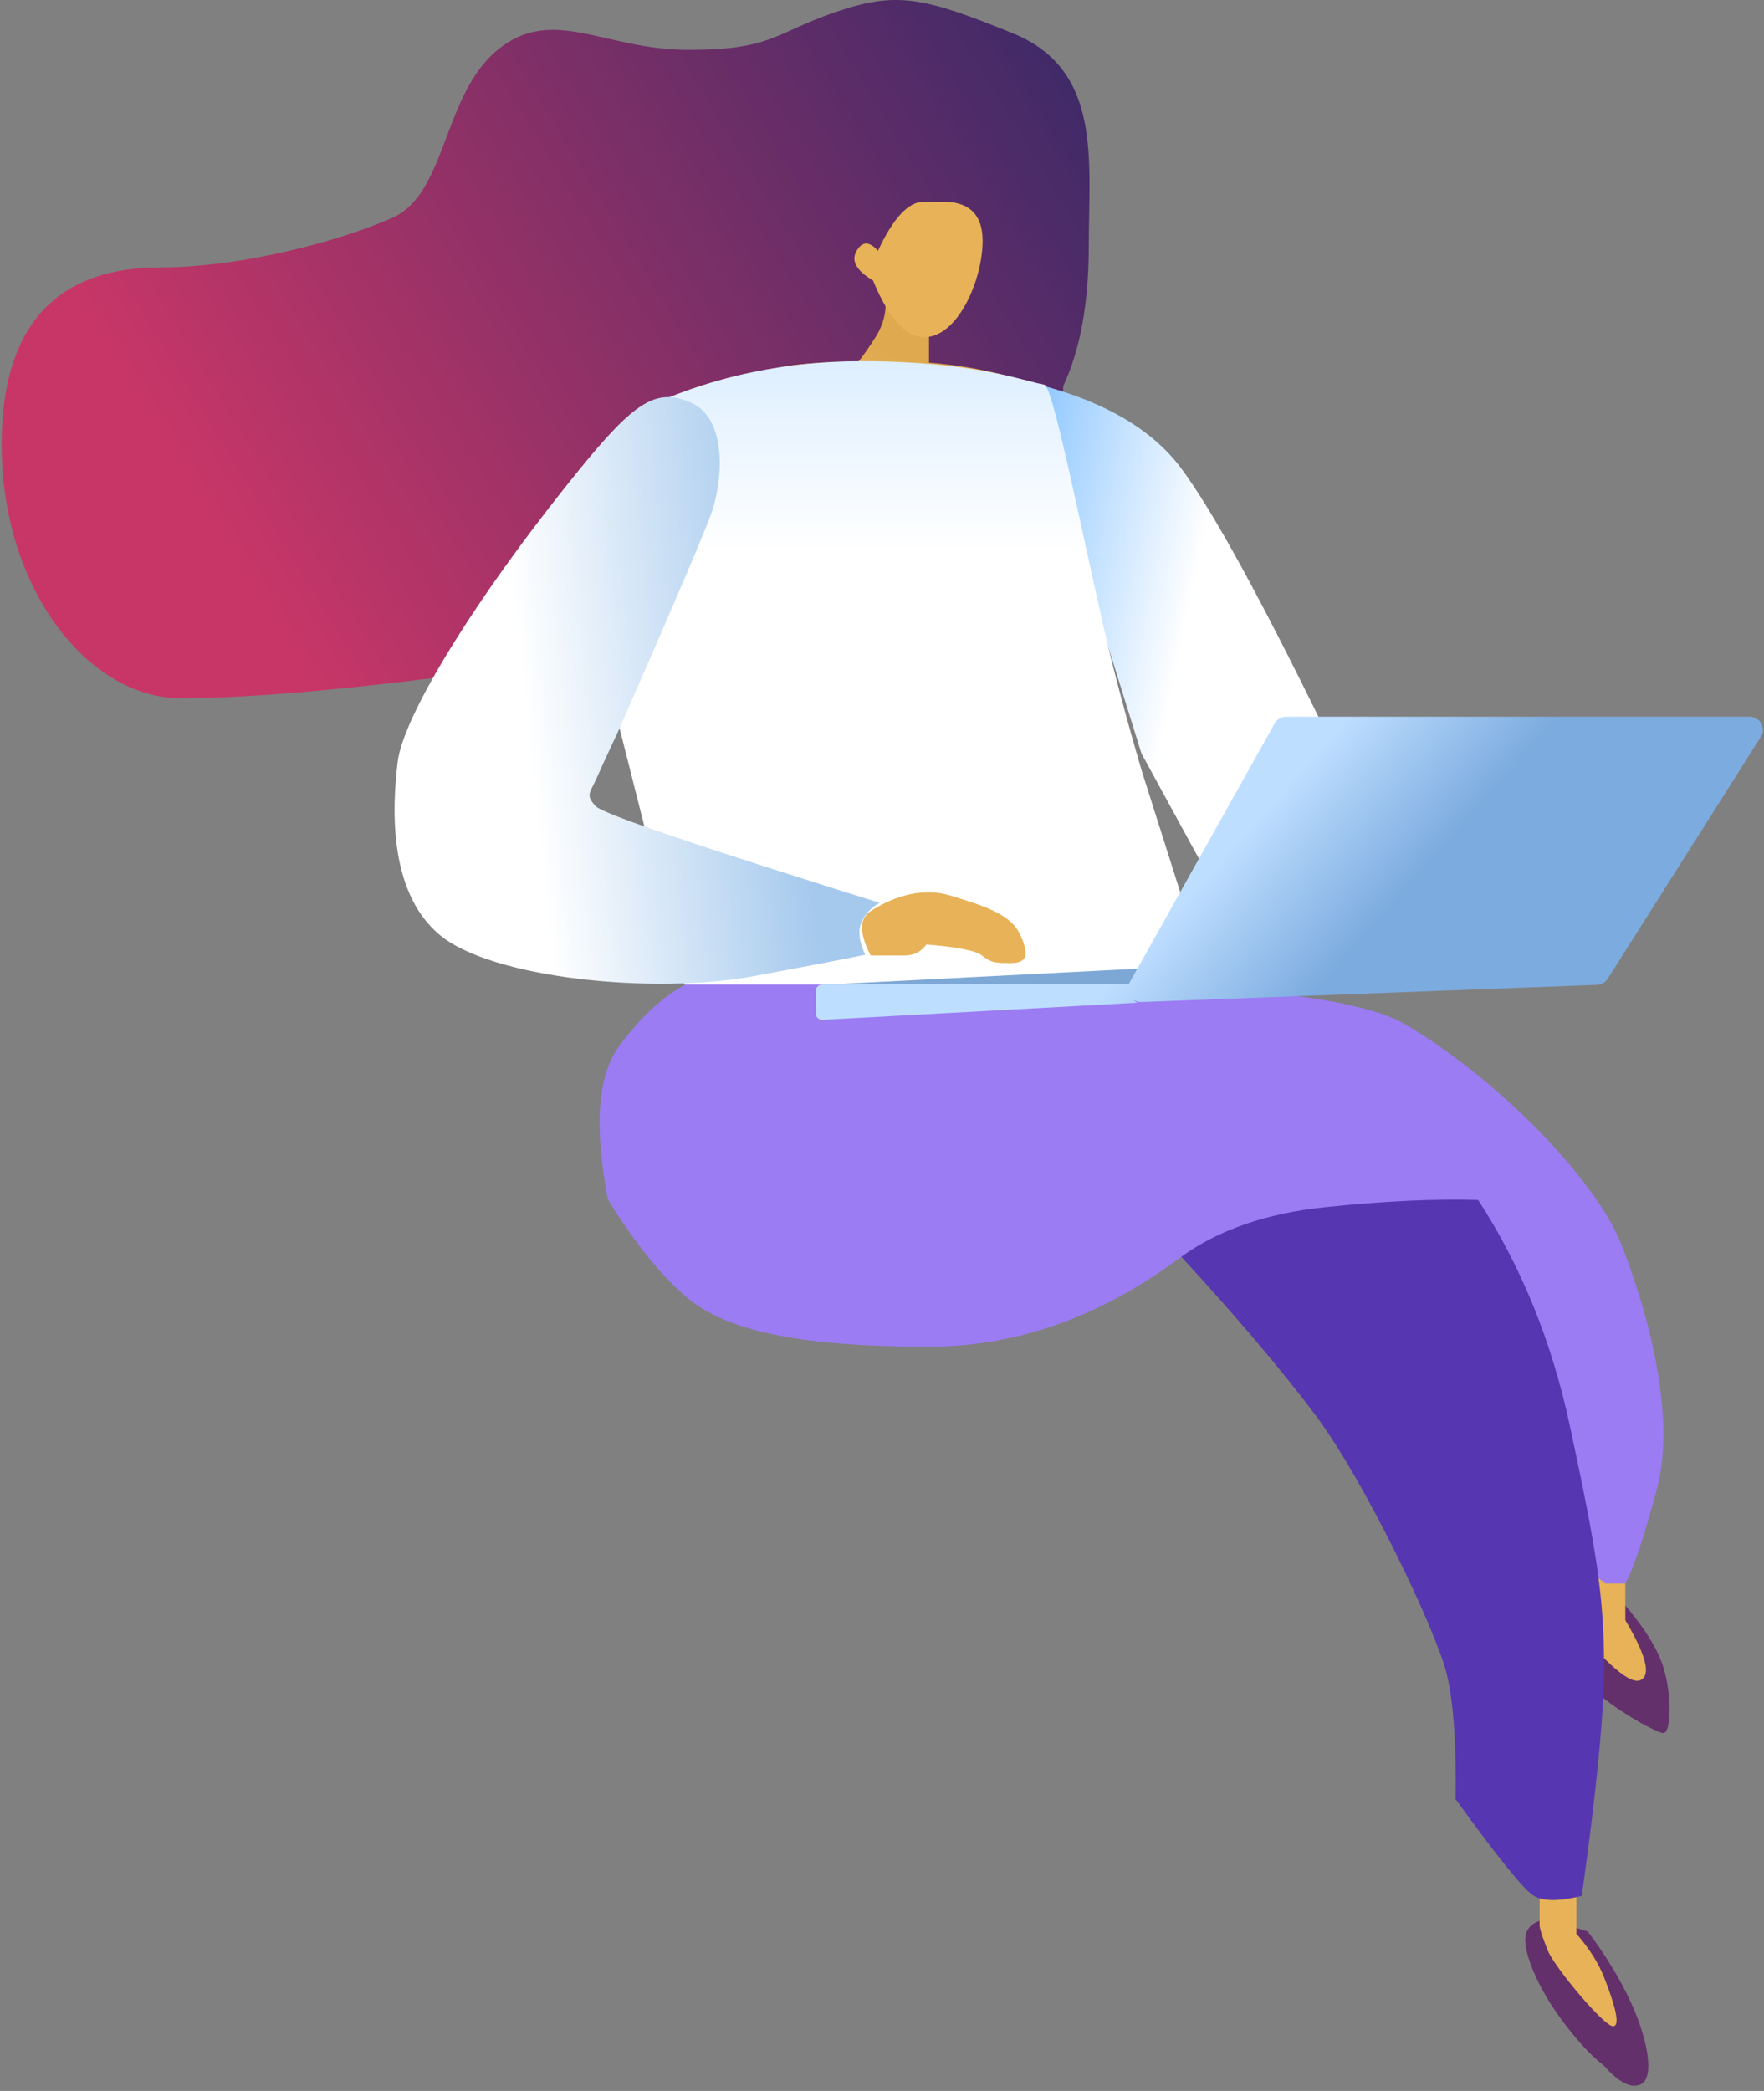 <?xml version="1.0" encoding="UTF-8"?>
<svg width="270px" height="320px" viewBox="0 0 270 320" version="1.1" xmlns="http://www.w3.org/2000/svg" xmlns:xlink="http://www.w3.org/1999/xlink">
    <rect x="0" y="0" width="270" height="320" fill="#808080" stroke="none"/>
    <!-- Generator: sketchtool 63.1 (101010) - https://sketch.com -->
    <title>1B6851BF-4A12-4264-9B53-D60EDA41B56C</title>
    <desc>Created with sketchtool.</desc>
    <defs>
        <linearGradient x1="-38.304%" y1="10.42%" x2="87.194%" y2="59.931%" id="linearGradient-1">
            <stop stop-color="#092568" offset="0%"></stop>
            <stop stop-color="#C83667" offset="100%"></stop>
        </linearGradient>
        <linearGradient x1="90.104%" y1="75.506%" x2="60.383%" y2="39.19%" id="linearGradient-2">
            <stop stop-color="#E7B258" offset="0%"></stop>
            <stop stop-color="#DFAA4F" offset="100%"></stop>
        </linearGradient>
        <linearGradient x1="63.554%" y1="50%" x2="118.424%" y2="36.199%" id="linearGradient-3">
            <stop stop-color="#FFFFFF" offset="0%"></stop>
            <stop stop-color="#70B8FF" offset="100%"></stop>
        </linearGradient>
        <linearGradient x1="37.293%" y1="30.636%" x2="37.293%" y2="-99.629%" id="linearGradient-4">
            <stop stop-color="#FFFFFF" offset="0%"></stop>
            <stop stop-color="#70B8FF" offset="100%"></stop>
        </linearGradient>
        <linearGradient x1="15.839%" y1="66.12%" x2="69.414%" y2="73.129%" id="linearGradient-5">
            <stop stop-color="#A5C9ED" offset="0%"></stop>
            <stop stop-color="#FFFFFF" offset="100%"></stop>
        </linearGradient>
        <linearGradient x1="57.657%" y1="48.062%" x2="36.816%" y2="53.96%" id="linearGradient-6">
            <stop stop-color="#BEDEFF" offset="0%"></stop>
            <stop stop-color="#7CABDF" offset="100%"></stop>
        </linearGradient>
    </defs>
    <g id="Developer---Portal-Coming-soon" stroke="none" stroke-width="1" fill="none" fill-rule="evenodd">
        <g id="assets_dev-portal" transform="translate(-116, -141)">
            <g id="img-dev-seated" transform="translate(251, 301) scale(-1, 1) translate(-251, -301) translate(116, 141)">
                <path d="M107.26,59.076 C104.654,53.524 103.351,46.376 103.351,37.631 C103.351,24.514 101.262,10.67 114.965,5.101 C128.668,-0.467 132.756,-1.368 142.176,1.867 C151.596,5.101 151.789,7.629 164.67,7.629 C177.551,7.629 185.424,0.736 193.836,7.629 C202.248,14.521 201.611,29.627 209.922,33.322 C218.232,37.017 233.285,40.916 245.318,40.916 C257.351,40.916 269.744,45.867 269.744,68.07 C269.744,90.273 256.367,106.857 242.363,106.857 C233.027,106.857 219.952,105.806 203.137,103.705 C167.437,103.136 142.533,98.593 128.424,90.076 C114.314,81.559 107.26,71.226 107.26,59.076 Z" id="Path-2" fill="url(#linearGradient-1)"></path>
                <path d="" id="Path-4" stroke="#979797"></path>
                <path d="M135.316,42.989 C133.965,45.901 134.207,48.797 136.041,51.676 C136.998,53.178 137.847,54.392 138.588,55.318 C144.49,55.42 148.499,55.73 150.613,56.247 C148.007,64.291 142.39,68.313 133.762,68.313 C125.135,68.313 117.271,65.331 110.172,59.366 C115.627,57.283 121.503,55.996 127.802,55.504 L127.803,48.012 Z" id="Combined-Shape" fill="url(#linearGradient-2)"></path>
                <path d="M125.141,30.879 C121.446,31.051 119.599,33.041 119.599,36.85 C119.599,42.562 123.063,50.818 127.803,51.542 C130.963,52.025 133.822,49.149 136.379,42.915 C138.933,41.409 139.771,39.903 138.893,38.399 C138.015,36.894 136.926,36.894 135.624,38.399 C133.296,33.386 130.966,30.879 128.636,30.879 C126.306,30.879 125.141,30.879 125.141,30.879 Z" id="Path-7" fill="#E7B258"></path>
                <path d="M32.361,293.882 C34.333,293.673 35.65,294.246 36.311,295.601 C37.303,297.634 35.074,303.401 31.412,308.501 C28.971,311.9 26.661,314.449 24.482,316.147 C22.184,318.737 20.305,319.68 18.845,318.976 C16.655,317.92 17.897,311.858 20.339,306.521 C21.967,302.963 24.177,299.323 26.969,295.601 L32.361,293.882 Z" id="Path-17" fill="#63306B"></path>
                <path d="M15.402,255.162 C14.046,259.486 14.23,265.237 15.402,265.237 C16.573,265.237 27.556,259.331 30.632,253.397 C32.683,249.441 32.683,245.306 30.632,240.993 L21.702,245.144 C18.406,248.94 16.306,252.28 15.402,255.162 Z" id="Path-19" fill="#63306B"></path>
                <path d="M28.719,290.784 L28.719,295.924 C26.763,298.167 25.351,300.391 24.482,302.595 C23.18,305.901 21.759,310.098 23.121,310.098 C24.482,310.098 32.015,301.139 33.08,298.532 C33.789,296.794 34.211,295.544 34.344,294.783 L34.344,289.588 L28.719,289.588 L28.719,290.784 Z" id="Path-16" fill="#E7B258"></path>
                <path d="M21.224,239.595 L21.224,247.965 C18.068,253.264 17.279,256.309 18.857,257.101 C20.435,257.893 24.007,254.848 29.575,247.965 L24.482,239.595 L21.224,239.595 Z" id="Path-18" fill="#E7B258"></path>
                <path d="M176.945,183.596 C179.125,172.371 178.532,164.506 175.167,160 C171.803,155.494 168.363,152.344 164.848,150.551 C101.522,148.802 64.888,150.865 54.947,156.741 C40.035,165.555 25.746,180.872 22.057,189.934 C18.368,198.995 13.21,216.096 16.399,227.903 C18.526,235.774 20.148,240.586 21.266,242.337 L24.275,242.337 L89.188,192.334 C101.457,201.509 114.341,206.096 127.842,206.096 C148.092,206.096 158.942,203.552 164.848,198.574 C168.786,195.256 172.818,190.263 176.945,183.596 Z" id="Path-9" fill="#9B7CF3"></path>
                <path d="M27.891,290.144 C31.323,290.998 33.768,290.998 35.227,290.144 C36.686,289.291 40.677,284.358 47.201,275.346 C47.08,266.796 47.532,260.404 48.559,256.171 C50.098,249.821 60.939,226.83 68.734,216.464 C73.931,209.553 80.749,201.51 89.188,192.334 C83.478,188.216 76.148,185.688 67.2,184.753 C58.252,183.817 50.435,183.449 43.749,183.649 C37.166,193.796 32.502,205.256 29.756,218.03 C25.637,237.19 24.482,244.35 24.482,255.099 C24.482,262.265 25.619,273.947 27.891,290.144 Z" id="Path-10" fill="#5636B1"></path>
                <path d="M113.022,58.366 C101.838,60.93 93.893,65.372 89.188,71.694 C84.483,78.016 77.2,91.267 67.339,111.447 L47.014,139.044 L82.318,139.044 L95.285,115.317 L113.022,58.366 Z" id="Path-21" fill="url(#linearGradient-3)"></path>
                <path d="M110.172,58.866 C113.097,58.366 120.932,55.276 138.059,55.276 C149.477,55.276 160.112,57.449 169.962,61.795 L175.167,111.447 L165.245,150.68 L84.867,150.68 L95.285,117.839 C97.754,109.373 99.636,102.293 100.931,96.599 C105.025,78.593 108.85,59.092 110.172,58.866 Z" id="Path-20" fill="url(#linearGradient-4)"></path>
                <path d="M160.897,77.908 C159.132,72.018 159.132,63.83 164.294,61.598 C169.455,59.366 172.728,61.257 181.449,72.018 C198.092,92.553 208.319,109.908 209.13,116.586 C209.941,123.264 210.679,136.359 202.745,143.045 C194.811,149.732 169.91,152.238 154.655,149.394 C144.484,147.497 138.792,146.399 137.576,146.099 C138.451,144.235 138.67,142.666 138.232,141.393 C137.795,140.119 136.85,139.042 135.397,138.162 C163.209,129.479 177.674,124.558 178.794,123.4 C180.474,121.663 179.622,121.226 178.794,119.337 C178.241,118.077 177.033,115.447 175.167,111.447 C166.288,91.203 161.531,80.023 160.897,77.908 Z" id="Path-8" fill="url(#linearGradient-5)"></path>
                <polygon id="Path-22" fill="#7DA7D5" points="143.494 150.68 98.752 150.68 24.482 150.551 78.936 147.383"></polygon>
                <path d="M73.151,109.685 C73.875,109.685 74.542,110.076 74.896,110.708 L97.106,150.376 C97.138,150.434 97.167,150.492 97.193,150.55 L144.155,150.678 C144.707,150.679 145.153,151.126 145.153,151.678 L145.153,155.077 C145.153,155.629 144.705,156.077 144.153,156.077 C144.135,156.077 144.117,156.077 144.098,156.076 L95.85,153.452 L95.913,153.437 C96.09,153.377 96.294,153.224 96.526,152.978 C96.467,153.021 96.404,153.062 96.338,153.099 C96.017,153.278 95.653,153.366 95.285,153.352 L25.534,150.72 C24.876,150.695 24.272,150.348 23.919,149.791 L0.477,112.755 C-0.114,111.821 0.164,110.586 1.097,109.995 C1.417,109.793 1.788,109.685 2.167,109.685 L73.151,109.685 Z" id="Combined-Shape" fill="url(#linearGradient-6)"></path>
                <path d="M136.736,146.228 C138.5,142.819 138.5,140.553 136.736,139.431 C134.089,137.747 129.465,135.528 124.424,137.087 C119.383,138.647 115.304,139.873 113.844,143.05 C112.383,146.228 112.876,147.383 115.269,147.383 C117.663,147.383 118.295,147.344 119.705,146.228 C120.644,145.484 123.478,144.922 128.208,144.542 C129.007,145.666 130.131,146.228 131.58,146.228 C133.029,146.228 134.748,146.228 136.736,146.228 Z" id="Path-13" fill="#E7B258"></path>
            </g>
        </g>
    </g>
</svg>
